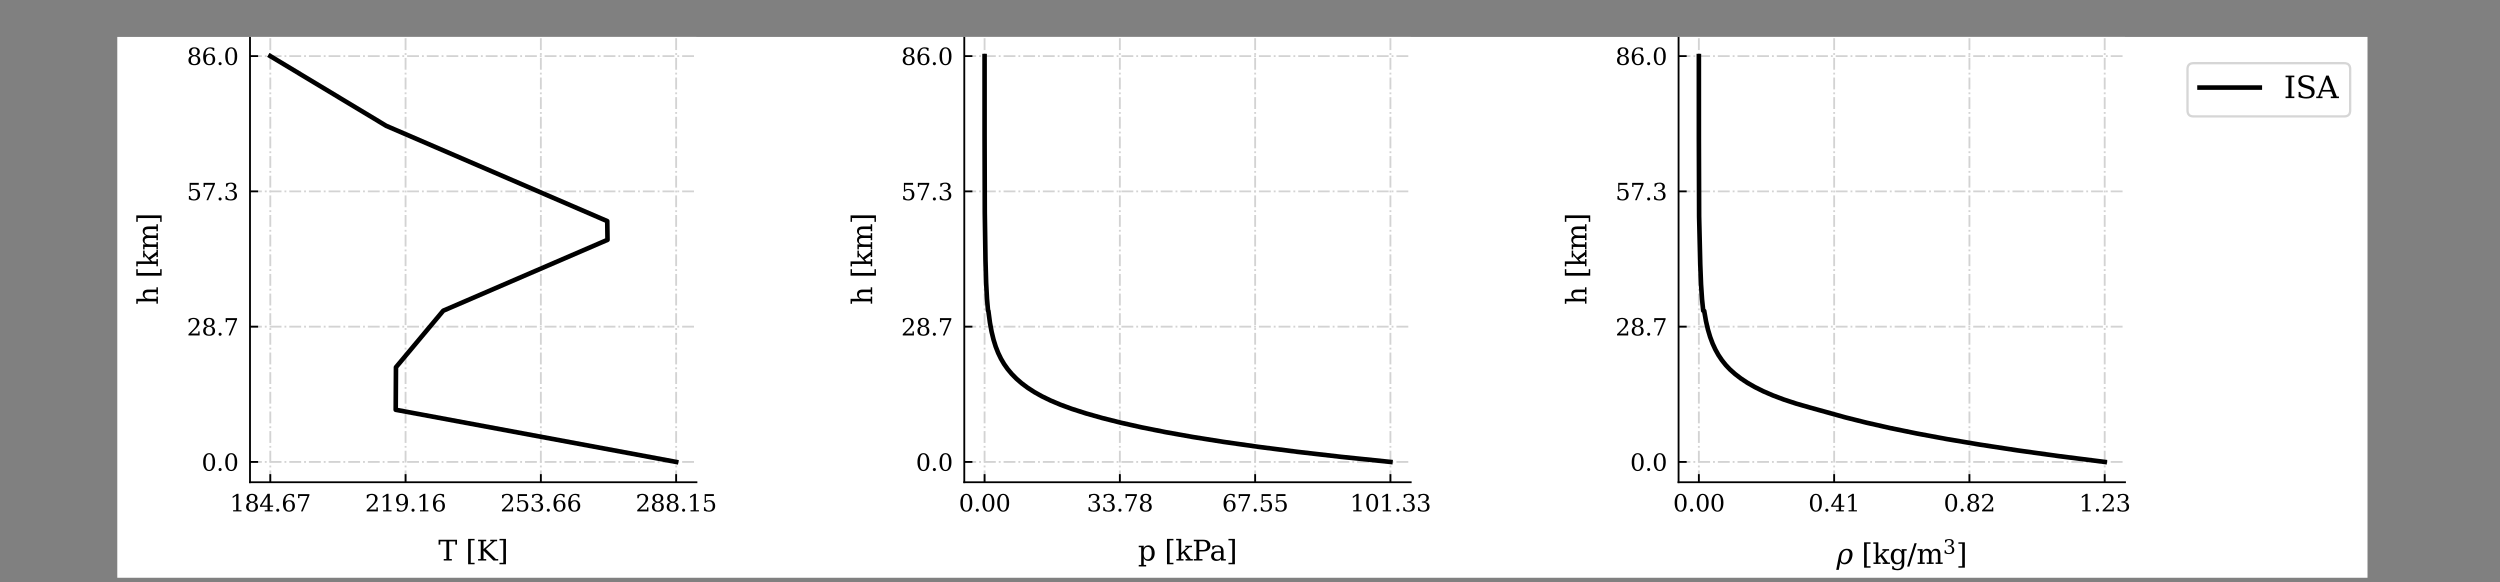 <?xml version="1.0" encoding="UTF-8" standalone="no"?>
<svg
   height="251.28pt"
   version="1.1"
   viewBox="0 0 1079.28 251.28"
   width="1079.28pt"
   id="svg733"
   sodipodi:docname="ISA.svg"
   inkscape:version="1.1 (c68e22c387, 2021-05-23)"
   xmlns:inkscape="http://www.inkscape.org/namespaces/inkscape"
   xmlns:sodipodi="http://sodipodi.sourceforge.net/DTD/sodipodi-0.dtd"
   xmlns:xlink="http://www.w3.org/1999/xlink"
   xmlns="http://www.w3.org/2000/svg"
   xmlns:svg="http://www.w3.org/2000/svg"
   xmlns:rdf="http://www.w3.org/1999/02/22-rdf-syntax-ns#"
   xmlns:cc="http://creativecommons.org/ns#"
   xmlns:dc="http://purl.org/dc/elements/1.1/">
  <rect x="0" y="0" width="1079.28" height="251.28" fill="#808080" stroke="none"/>
  <sodipodi:namedview
     id="namedview735"
     pagecolor="#505050"
     bordercolor="#eeeeee"
     borderopacity="1"
     inkscape:pageshadow="0"
     inkscape:pageopacity="0"
     inkscape:pagecheckerboard="0"
     inkscape:document-units="pt"
     showgrid="false"
     inkscape:zoom="0.79983876"
     inkscape:cx="718.89489"
     inkscape:cy="167.53377"
     inkscape:window-width="1843"
     inkscape:window-height="1055"
     inkscape:window-x="-8"
     inkscape:window-y="-8"
     inkscape:window-maximized="1"
     inkscape:current-layer="svg733" />
  <defs
     id="defs6">
    <style
       type="text/css"
       id="style4">*{stroke-linecap:butt;stroke-linejoin:round;}</style>
    <clipPath
       clipPathUnits="userSpaceOnUse"
       id="clipPath1576">
      <rect
         style="fill:none;stroke:#050101;stroke-width:1.5"
         id="rect1578"
         width="971.446"
         height="233.485"
         x="50.635"
         y="15.941" />
    </clipPath>
  </defs>
  <g
     id="figure_1"
     clip-path="url(#clipPath1576)">
    <g
       id="patch_1">
      <path
         d="M 0 251.28  L 1079.28 251.28  L 1079.28 0  L 0 0  z "
         style="fill:#ffffff;"
         id="path8" />
    </g>
    <g
       id="axes_1">
      <g
         id="patch_2">
        <path
           d="M 107.928 208.184  L 300.657 208.184  L 300.657 15.455  L 107.928 15.455  z "
           style="fill:#ffffff;"
           id="path11" />
      </g>
      <g
         id="matplotlib.axis_1">
        <g
           id="xtick_1">
          <g
             id="line2d_1">
            <path
               clip-path="url(#pb3ac1d2c5b)"
               d="M 291.896 208.184  L 291.896 15.455  "
               style="fill:none;stroke:#d3d3d3;stroke-dasharray:5.12,1.28,0.8,1.28;stroke-dashoffset:0;stroke-width:0.8;"
               id="path14" />
          </g>
          <g
             id="line2d_2">
            <defs
               id="defs18">
              <path
                 d="M 0 0  L 0 -3.5  "
                 id="m96623c0b3f"
                 style="stroke:#000000;stroke-width:0.8;" />
            </defs>
            <g
               id="g22">
              <use
                 style="stroke:#000000;stroke-width:0.8;"
                 x="291.896"
                 xlink:href="#m96623c0b3f"
                 y="208.184"
                 id="use20" />
            </g>
          </g>
          <g
             id="text_1">
            <!-- 288.15 -->
            <g
               transform="translate(274.401 220.782)scale(0.1 -0.1)"
               id="g44">
              <defs
                 id="defs30">
                <path
                   d="M 819 3553  L 469 3553  L 469 4384  Q 803 4563 1142 4656  Q 1481 4750 1806 4750  Q 2534 4750 2956 4397  Q 3378 4044 3378 3438  Q 3378 2753 2422 1800  Q 2347 1728 2309 1691  L 1131 513  L 3078 513  L 3078 1088  L 3444 1088  L 3444 0  L 434 0  L 434 341  L 1850 1753  Q 2319 2222 2519 2614  Q 2719 3006 2719 3438  Q 2719 3909 2473 4175  Q 2228 4441 1797 4441  Q 1350 4441 1106 4219  Q 863 3997 819 3553  z "
                   id="DejaVuSerif-32"
                   transform="scale(0.016)" />
                <path
                   d="M 2981 1275  Q 2981 1775 2732 2051  Q 2484 2328 2034 2328  Q 1584 2328 1336 2051  Q 1088 1775 1088 1275  Q 1088 772 1336 495  Q 1584 219 2034 219  Q 2484 219 2732 495  Q 2981 772 2981 1275  z M 2853 3541  Q 2853 3966 2637 4203  Q 2422 4441 2034 4441  Q 1650 4441 1433 4203  Q 1216 3966 1216 3541  Q 1216 3113 1433 2875  Q 1650 2638 2034 2638  Q 2422 2638 2637 2875  Q 2853 3113 2853 3541  z M 2516 2484  Q 3047 2413 3344 2092  Q 3641 1772 3641 1275  Q 3641 619 3225 264  Q 2809 -91 2034 -91  Q 1263 -91 845 264  Q 428 619 428 1275  Q 428 1772 725 2092  Q 1022 2413 1556 2484  Q 1084 2569 832 2842  Q 581 3116 581 3541  Q 581 4103 968 4426  Q 1356 4750 2034 4750  Q 2713 4750 3100 4426  Q 3488 4103 3488 3541  Q 3488 3116 3236 2842  Q 2984 2569 2516 2484  z "
                   id="DejaVuSerif-38"
                   transform="scale(0.016)" />
                <path
                   d="M 603 325  Q 603 500 722 622  Q 841 744 1019 744  Q 1191 744 1312 622  Q 1434 500 1434 325  Q 1434 153 1312 31  Q 1191 -91 1019 -91  Q 841 -91 722 29  Q 603 150 603 325  z "
                   id="DejaVuSerif-2e"
                   transform="scale(0.016)" />
                <path
                   d="M 909 0  L 909 331  L 1722 331  L 1722 4213  L 781 3603  L 781 4013  L 1919 4750  L 2350 4750  L 2350 331  L 3163 331  L 3163 0  L 909 0  z "
                   id="DejaVuSerif-31"
                   transform="scale(0.016)" />
                <path
                   d="M 3219 4666  L 3219 4153  L 1081 4153  L 1081 2816  Q 1244 2928 1461 2984  Q 1678 3041 1947 3041  Q 2703 3041 3140 2622  Q 3578 2203 3578 1478  Q 3578 738 3136 323  Q 2694 -91 1894 -91  Q 1572 -91 1234 -12  Q 897 66 544 225  L 544 1131  L 897 1131  Q 925 688 1179 453  Q 1434 219 1894 219  Q 2388 219 2653 544  Q 2919 869 2919 1478  Q 2919 2084 2655 2407  Q 2391 2731 1894 2731  Q 1613 2731 1398 2631  Q 1184 2531 1019 2322  L 750 2322  L 750 4666  L 3219 4666  z "
                   id="DejaVuSerif-35"
                   transform="scale(0.016)" />
              </defs>
              <use
                 xlink:href="#DejaVuSerif-32"
                 id="use32" />
              <use
                 x="63.623"
                 xlink:href="#DejaVuSerif-38"
                 id="use34" />
              <use
                 x="127.246"
                 xlink:href="#DejaVuSerif-38"
                 id="use36" />
              <use
                 x="190.869"
                 xlink:href="#DejaVuSerif-2e"
                 id="use38" />
              <use
                 x="222.656"
                 xlink:href="#DejaVuSerif-31"
                 id="use40" />
              <use
                 x="286.279"
                 xlink:href="#DejaVuSerif-35"
                 id="use42" />
            </g>
          </g>
        </g>
        <g
           id="xtick_2">
          <g
             id="line2d_3">
            <path
               clip-path="url(#pb3ac1d2c5b)"
               d="M 233.494 208.184  L 233.494 15.455  "
               style="fill:none;stroke:#d3d3d3;stroke-dasharray:5.12,1.28,0.8,1.28;stroke-dashoffset:0;stroke-width:0.8;"
               id="path48" />
          </g>
          <g
             id="line2d_4">
            <g
               id="g53">
              <use
                 style="stroke:#000000;stroke-width:0.8;"
                 x="233.494"
                 xlink:href="#m96623c0b3f"
                 y="208.184"
                 id="use51" />
            </g>
          </g>
          <g
             id="text_2">
            <!-- 253.66 -->
            <g
               transform="translate(215.998 220.782)scale(0.1 -0.1)"
               id="g72">
              <defs
                 id="defs58">
                <path
                   d="M 622 4469  Q 988 4606 1323 4678  Q 1659 4750 1953 4750  Q 2638 4750 3022 4454  Q 3406 4159 3406 3634  Q 3406 3213 3140 2930  Q 2875 2647 2388 2547  Q 2963 2466 3280 2130  Q 3597 1794 3597 1259  Q 3597 606 3158 257  Q 2719 -91 1894 -91  Q 1528 -91 1179 -12  Q 831 66 488 225  L 488 1131  L 838 1131  Q 869 681 1141 450  Q 1413 219 1906 219  Q 2384 219 2661 495  Q 2938 772 2938 1253  Q 2938 1803 2653 2086  Q 2369 2369 1819 2369  L 1522 2369  L 1522 2688  L 1678 2688  Q 2225 2688 2498 2914  Q 2772 3141 2772 3597  Q 2772 4006 2547 4223  Q 2322 4441 1900 4441  Q 1478 4441 1245 4241  Q 1013 4041 972 3647  L 622 3647  L 622 4469  z "
                   id="DejaVuSerif-33"
                   transform="scale(0.016)" />
                <path
                   d="M 2094 219  Q 2534 219 2771 542  Q 3009 866 3009 1472  Q 3009 2078 2771 2401  Q 2534 2725 2094 2725  Q 1647 2725 1412 2412  Q 1178 2100 1178 1509  Q 1178 888 1415 553  Q 1653 219 2094 219  z M 1075 2569  Q 1288 2803 1556 2918  Q 1825 3034 2163 3034  Q 2859 3034 3264 2615  Q 3669 2197 3669 1472  Q 3669 763 3233 336  Q 2797 -91 2069 -91  Q 1278 -91 853 498  Q 428 1088 428 2181  Q 428 3406 931 4078  Q 1434 4750 2350 4750  Q 2597 4750 2869 4703  Q 3141 4656 3425 4563  L 3425 3794  L 3072 3794  Q 3034 4109 2831 4275  Q 2628 4441 2284 4441  Q 1678 4441 1381 3981  Q 1084 3522 1075 2569  z "
                   id="DejaVuSerif-36"
                   transform="scale(0.016)" />
              </defs>
              <use
                 xlink:href="#DejaVuSerif-32"
                 id="use60" />
              <use
                 x="63.623"
                 xlink:href="#DejaVuSerif-35"
                 id="use62" />
              <use
                 x="127.246"
                 xlink:href="#DejaVuSerif-33"
                 id="use64" />
              <use
                 x="190.869"
                 xlink:href="#DejaVuSerif-2e"
                 id="use66" />
              <use
                 x="222.656"
                 xlink:href="#DejaVuSerif-36"
                 id="use68" />
              <use
                 x="286.279"
                 xlink:href="#DejaVuSerif-36"
                 id="use70" />
            </g>
          </g>
        </g>
        <g
           id="xtick_3">
          <g
             id="line2d_5">
            <path
               clip-path="url(#pb3ac1d2c5b)"
               d="M 175.091 208.184  L 175.091 15.455  "
               style="fill:none;stroke:#d3d3d3;stroke-dasharray:5.12,1.28,0.8,1.28;stroke-dashoffset:0;stroke-width:0.8;"
               id="path76" />
          </g>
          <g
             id="line2d_6">
            <g
               id="g81">
              <use
                 style="stroke:#000000;stroke-width:0.8;"
                 x="175.091"
                 xlink:href="#m96623c0b3f"
                 y="208.184"
                 id="use79" />
            </g>
          </g>
          <g
             id="text_3">
            <!-- 219.16 -->
            <g
               transform="translate(157.596 220.782)scale(0.1 -0.1)"
               id="g99">
              <defs
                 id="defs85">
                <path
                   d="M 2994 2091  Q 2784 1856 2512 1740  Q 2241 1625 1900 1625  Q 1206 1625 804 2044  Q 403 2463 403 3188  Q 403 3897 839 4323  Q 1275 4750 2003 4750  Q 2794 4750 3217 4161  Q 3641 3572 3641 2478  Q 3641 1253 3137 581  Q 2634 -91 1722 -91  Q 1475 -91 1203 -44  Q 931 3 647 97  L 647 872  L 997 872  Q 1038 556 1241 387  Q 1444 219 1784 219  Q 2391 219 2687 676  Q 2984 1134 2994 2091  z M 1978 4441  Q 1534 4441 1298 4117  Q 1063 3794 1063 3188  Q 1063 2581 1298 2256  Q 1534 1931 1978 1931  Q 2422 1931 2658 2245  Q 2894 2559 2894 3150  Q 2894 3772 2656 4106  Q 2419 4441 1978 4441  z "
                   id="DejaVuSerif-39"
                   transform="scale(0.016)" />
              </defs>
              <use
                 xlink:href="#DejaVuSerif-32"
                 id="use87" />
              <use
                 x="63.623"
                 xlink:href="#DejaVuSerif-31"
                 id="use89" />
              <use
                 x="127.246"
                 xlink:href="#DejaVuSerif-39"
                 id="use91" />
              <use
                 x="190.869"
                 xlink:href="#DejaVuSerif-2e"
                 id="use93" />
              <use
                 x="222.656"
                 xlink:href="#DejaVuSerif-31"
                 id="use95" />
              <use
                 x="286.279"
                 xlink:href="#DejaVuSerif-36"
                 id="use97" />
            </g>
          </g>
        </g>
        <g
           id="xtick_4">
          <g
             id="line2d_7">
            <path
               clip-path="url(#pb3ac1d2c5b)"
               d="M 116.688 208.184  L 116.688 15.455  "
               style="fill:none;stroke:#d3d3d3;stroke-dasharray:5.12,1.28,0.8,1.28;stroke-dashoffset:0;stroke-width:0.8;"
               id="path103" />
          </g>
          <g
             id="line2d_8">
            <g
               id="g108">
              <use
                 style="stroke:#000000;stroke-width:0.8;"
                 x="116.688"
                 xlink:href="#m96623c0b3f"
                 y="208.184"
                 id="use106" />
            </g>
          </g>
          <g
             id="text_4">
            <!-- 184.67 -->
            <g
               transform="translate(99.193 220.782)scale(0.1 -0.1)"
               id="g127">
              <defs
                 id="defs113">
                <path
                   d="M 2234 1581  L 2234 4063  L 641 1581  L 2234 1581  z M 3609 0  L 1484 0  L 1484 331  L 2234 331  L 2234 1247  L 197 1247  L 197 1588  L 2241 4750  L 2859 4750  L 2859 1581  L 3750 1581  L 3750 1247  L 2859 1247  L 2859 331  L 3609 331  L 3609 0  z "
                   id="DejaVuSerif-34"
                   transform="scale(0.016)" />
                <path
                   d="M 3609 4347  L 1784 0  L 1319 0  L 3059 4153  L 903 4153  L 903 3578  L 538 3578  L 538 4666  L 3609 4666  L 3609 4347  z "
                   id="DejaVuSerif-37"
                   transform="scale(0.016)" />
              </defs>
              <use
                 xlink:href="#DejaVuSerif-31"
                 id="use115" />
              <use
                 x="63.623"
                 xlink:href="#DejaVuSerif-38"
                 id="use117" />
              <use
                 x="127.246"
                 xlink:href="#DejaVuSerif-34"
                 id="use119" />
              <use
                 x="190.869"
                 xlink:href="#DejaVuSerif-2e"
                 id="use121" />
              <use
                 x="222.656"
                 xlink:href="#DejaVuSerif-36"
                 id="use123" />
              <use
                 x="286.279"
                 xlink:href="#DejaVuSerif-37"
                 id="use125" />
            </g>
          </g>
        </g>
        <g
           id="text_5">
          <!-- T [K] -->
          <g
             transform="translate(189.219 241.98)scale(0.12 -0.12)"
             id="g148">
            <defs
               id="defs136">
              <path
                 d="M 1222 0  L 1222 331  L 1819 331  L 1819 4294  L 447 4294  L 447 3566  L 63 3566  L 63 4666  L 4206 4666  L 4206 3566  L 3822 3566  L 3822 4294  L 2450 4294  L 2450 331  L 3047 331  L 3047 0  L 1222 0  z "
                 id="DejaVuSerif-54"
                 transform="scale(0.016)" />
              <path
                 id="DejaVuSerif-20"
                 transform="scale(0.016)" />
              <path
                 d="M 550 4863  L 2003 4863  L 2003 4531  L 1147 4531  L 1147 -513  L 2003 -513  L 2003 -844  L 550 -844  L 550 4863  z "
                 id="DejaVuSerif-5b"
                 transform="scale(0.016)" />
              <path
                 d="M 353 0  L 353 331  L 947 331  L 947 4331  L 353 4331  L 353 4666  L 2175 4666  L 2175 4331  L 1581 4331  L 1581 2566  L 3591 4331  L 3084 4331  L 3084 4666  L 4634 4666  L 4634 4331  L 4109 4331  L 2106 2572  L 4347 331  L 4878 331  L 4878 0  L 3794 0  L 1581 2216  L 1581 331  L 2175 331  L 2175 0  L 353 0  z "
                 id="DejaVuSerif-4b"
                 transform="scale(0.016)" />
              <path
                 d="M 1947 4863  L 1947 -844  L 494 -844  L 494 -513  L 1350 -513  L 1350 4531  L 494 4531  L 494 4863  L 1947 4863  z "
                 id="DejaVuSerif-5d"
                 transform="scale(0.016)" />
            </defs>
            <use
               xlink:href="#DejaVuSerif-54"
               id="use138" />
            <use
               x="66.699"
               xlink:href="#DejaVuSerif-20"
               id="use140" />
            <use
               x="98.486"
               xlink:href="#DejaVuSerif-5b"
               id="use142" />
            <use
               x="137.5"
               xlink:href="#DejaVuSerif-4b"
               id="use144" />
            <use
               x="212.207"
               xlink:href="#DejaVuSerif-5d"
               id="use146" />
          </g>
        </g>
      </g>
      <g
         id="matplotlib.axis_2">
        <g
           id="ytick_1">
          <g
             id="line2d_9">
            <path
               clip-path="url(#pb3ac1d2c5b)"
               d="M 107.928 24.216  L 300.657 24.216  "
               style="fill:none;stroke:#d3d3d3;stroke-dasharray:5.12,1.28,0.8,1.28;stroke-dashoffset:0;stroke-width:0.8;"
               id="path152" />
          </g>
          <g
             id="line2d_10">
            <defs
               id="defs156">
              <path
                 d="M 0 0  L 3.5 0  "
                 id="mef807cf9c8"
                 style="stroke:#000000;stroke-width:0.8;" />
            </defs>
            <g
               id="g160">
              <use
                 style="stroke:#000000;stroke-width:0.8;"
                 x="107.928"
                 xlink:href="#mef807cf9c8"
                 y="24.216"
                 id="use158" />
            </g>
          </g>
          <g
             id="text_6">
            <!-- 86.0 -->
            <g
               transform="translate(80.662 28.015)scale(0.1 -0.1)"
               id="g174">
              <defs
                 id="defs164">
                <path
                   d="M 2034 219  Q 2513 219 2750 744  Q 2988 1269 2988 2328  Q 2988 3391 2750 3916  Q 2513 4441 2034 4441  Q 1556 4441 1318 3916  Q 1081 3391 1081 2328  Q 1081 1269 1318 744  Q 1556 219 2034 219  z M 2034 -91  Q 1275 -91 848 546  Q 422 1184 422 2328  Q 422 3475 848 4112  Q 1275 4750 2034 4750  Q 2797 4750 3222 4112  Q 3647 3475 3647 2328  Q 3647 1184 3222 546  Q 2797 -91 2034 -91  z "
                   id="DejaVuSerif-30"
                   transform="scale(0.016)" />
              </defs>
              <use
                 xlink:href="#DejaVuSerif-38"
                 id="use166" />
              <use
                 x="63.623"
                 xlink:href="#DejaVuSerif-36"
                 id="use168" />
              <use
                 x="127.246"
                 xlink:href="#DejaVuSerif-2e"
                 id="use170" />
              <use
                 x="159.033"
                 xlink:href="#DejaVuSerif-30"
                 id="use172" />
            </g>
          </g>
        </g>
        <g
           id="ytick_2">
          <g
             id="line2d_11">
            <path
               clip-path="url(#pb3ac1d2c5b)"
               d="M 107.928 82.618  L 300.657 82.618  "
               style="fill:none;stroke:#d3d3d3;stroke-dasharray:5.12,1.28,0.8,1.28;stroke-dashoffset:0;stroke-width:0.8;"
               id="path178" />
          </g>
          <g
             id="line2d_12">
            <g
               id="g183">
              <use
                 style="stroke:#000000;stroke-width:0.8;"
                 x="107.928"
                 xlink:href="#mef807cf9c8"
                 y="82.618"
                 id="use181" />
            </g>
          </g>
          <g
             id="text_7">
            <!-- 57.3 -->
            <g
               transform="translate(80.662 86.418)scale(0.1 -0.1)"
               id="g194">
              <use
                 xlink:href="#DejaVuSerif-35"
                 id="use186" />
              <use
                 x="63.623"
                 xlink:href="#DejaVuSerif-37"
                 id="use188" />
              <use
                 x="127.246"
                 xlink:href="#DejaVuSerif-2e"
                 id="use190" />
              <use
                 x="159.033"
                 xlink:href="#DejaVuSerif-33"
                 id="use192" />
            </g>
          </g>
        </g>
        <g
           id="ytick_3">
          <g
             id="line2d_13">
            <path
               clip-path="url(#pb3ac1d2c5b)"
               d="M 107.928 141.021  L 300.657 141.021  "
               style="fill:none;stroke:#d3d3d3;stroke-dasharray:5.12,1.28,0.8,1.28;stroke-dashoffset:0;stroke-width:0.8;"
               id="path198" />
          </g>
          <g
             id="line2d_14">
            <g
               id="g203">
              <use
                 style="stroke:#000000;stroke-width:0.8;"
                 x="107.928"
                 xlink:href="#mef807cf9c8"
                 y="141.021"
                 id="use201" />
            </g>
          </g>
          <g
             id="text_8">
            <!-- 28.7 -->
            <g
               transform="translate(80.662 144.82)scale(0.1 -0.1)"
               id="g214">
              <use
                 xlink:href="#DejaVuSerif-32"
                 id="use206" />
              <use
                 x="63.623"
                 xlink:href="#DejaVuSerif-38"
                 id="use208" />
              <use
                 x="127.246"
                 xlink:href="#DejaVuSerif-2e"
                 id="use210" />
              <use
                 x="159.033"
                 xlink:href="#DejaVuSerif-37"
                 id="use212" />
            </g>
          </g>
        </g>
        <g
           id="ytick_4">
          <g
             id="line2d_15">
            <path
               clip-path="url(#pb3ac1d2c5b)"
               d="M 107.928 199.423  L 300.657 199.423  "
               style="fill:none;stroke:#d3d3d3;stroke-dasharray:5.12,1.28,0.8,1.28;stroke-dashoffset:0;stroke-width:0.8;"
               id="path218" />
          </g>
          <g
             id="line2d_16">
            <g
               id="g223">
              <use
                 style="stroke:#000000;stroke-width:0.8;"
                 x="107.928"
                 xlink:href="#mef807cf9c8"
                 y="199.423"
                 id="use221" />
            </g>
          </g>
          <g
             id="text_9">
            <!-- 0.0 -->
            <g
               transform="translate(87.025 203.223)scale(0.1 -0.1)"
               id="g232">
              <use
                 xlink:href="#DejaVuSerif-30"
                 id="use226" />
              <use
                 x="63.623"
                 xlink:href="#DejaVuSerif-2e"
                 id="use228" />
              <use
                 x="95.41"
                 xlink:href="#DejaVuSerif-30"
                 id="use230" />
            </g>
          </g>
        </g>
        <g
           id="text_10">
          <!-- h [km] -->
          <g
             transform="translate(68.167 131.598)rotate(-90)scale(0.12 -0.12)"
             id="g253">
            <defs
               id="defs239">
              <path
                 d="M 263 0  L 263 331  L 781 331  L 781 4531  L 231 4531  L 231 4863  L 1356 4863  L 1356 2731  Q 1516 3069 1770 3241  Q 2025 3413 2363 3413  Q 2913 3413 3172 3097  Q 3431 2781 3431 2113  L 3431 331  L 3944 331  L 3944 0  L 2356 0  L 2356 331  L 2853 331  L 2853 1931  Q 2853 2541 2704 2764  Q 2556 2988 2175 2988  Q 1775 2988 1565 2697  Q 1356 2406 1356 1850  L 1356 331  L 1856 331  L 1856 0  L 263 0  z "
                 id="DejaVuSerif-68"
                 transform="scale(0.016)" />
              <path
                 d="M 1831 0  L 219 0  L 219 331  L 738 331  L 738 4531  L 184 4531  L 184 4863  L 1313 4863  L 1313 1697  L 2713 2988  L 2234 2988  L 2234 3322  L 3738 3322  L 3738 2988  L 3169 2988  L 2181 2075  L 3444 331  L 3922 331  L 3922 0  L 2284 0  L 2284 331  L 2759 331  L 1766 1697  L 1313 1275  L 1313 331  L 1831 331  L 1831 0  z "
                 id="DejaVuSerif-6b"
                 transform="scale(0.016)" />
              <path
                 d="M 3316 2675  Q 3481 3041 3739 3227  Q 3997 3413 4341 3413  Q 4863 3413 5119 3089  Q 5375 2766 5375 2113  L 5375 331  L 5894 331  L 5894 0  L 4300 0  L 4300 331  L 4800 331  L 4800 2047  Q 4800 2556 4650 2772  Q 4500 2988 4153 2988  Q 3769 2988 3567 2697  Q 3366 2406 3366 1850  L 3366 331  L 3866 331  L 3866 0  L 2291 0  L 2291 331  L 2791 331  L 2791 2069  Q 2791 2566 2641 2777  Q 2491 2988 2144 2988  Q 1759 2988 1557 2697  Q 1356 2406 1356 1850  L 1356 331  L 1856 331  L 1856 0  L 263 0  L 263 331  L 781 331  L 781 2994  L 231 2994  L 231 3322  L 1356 3322  L 1356 2731  Q 1516 3063 1762 3238  Q 2009 3413 2322 3413  Q 2709 3413 2968 3220  Q 3228 3028 3316 2675  z "
                 id="DejaVuSerif-6d"
                 transform="scale(0.016)" />
            </defs>
            <use
               xlink:href="#DejaVuSerif-68"
               id="use241" />
            <use
               x="64.404"
               xlink:href="#DejaVuSerif-20"
               id="use243" />
            <use
               x="96.191"
               xlink:href="#DejaVuSerif-5b"
               id="use245" />
            <use
               x="135.205"
               xlink:href="#DejaVuSerif-6b"
               id="use247" />
            <use
               x="195.801"
               xlink:href="#DejaVuSerif-6d"
               id="use249" />
            <use
               x="290.625"
               xlink:href="#DejaVuSerif-5d"
               id="use251" />
          </g>
        </g>
      </g>
      <g
         id="line2d_17">
        <path
           clip-path="url(#pb3ac1d2c5b)"
           d="M 291.896 199.423  L 170.836 176.907  L 170.943 158.543  L 191.358 134.135  L 262.266 103.54  L 262.157 95.462  L 166.749 54.337  L 116.688 24.216  L 116.688 24.216  "
           style="fill:none;stroke:#000000;stroke-linecap:square;stroke-width:2;"
           id="path257" />
      </g>
      <g
         id="patch_3">
        <path
           d="M 107.928 208.184  L 107.928 15.455  "
           style="fill:none;stroke:#000000;stroke-linecap:square;stroke-linejoin:miter;stroke-width:0.8;"
           id="path260" />
      </g>
      <g
         id="patch_4">
        <path
           d="M 107.928 208.184  L 300.657 208.184  "
           style="fill:none;stroke:#000000;stroke-linecap:square;stroke-linejoin:miter;stroke-width:0.8;"
           id="path263" />
      </g>
    </g>
    <g
       id="axes_2">
      <g
         id="patch_5">
        <path
           d="M 416.294 208.184  L 609.022 208.184  L 609.022 15.455  L 416.294 15.455  z "
           style="fill:#ffffff;"
           id="path267" />
      </g>
      <g
         id="matplotlib.axis_3">
        <g
           id="xtick_5">
          <g
             id="line2d_18">
            <path
               clip-path="url(#p961b50aa73)"
               d="M 600.262 208.184  L 600.262 15.455  "
               style="fill:none;stroke:#d3d3d3;stroke-dasharray:5.12,1.28,0.8,1.28;stroke-dashoffset:0;stroke-width:0.8;"
               id="path270" />
          </g>
          <g
             id="line2d_19">
            <g
               id="g275">
              <use
                 style="stroke:#000000;stroke-width:0.8;"
                 x="600.262"
                 xlink:href="#m96623c0b3f"
                 y="208.184"
                 id="use273" />
            </g>
          </g>
          <g
             id="text_11">
            <!-- 101.33 -->
            <g
               transform="translate(582.767 220.782)scale(0.1 -0.1)"
               id="g290">
              <use
                 xlink:href="#DejaVuSerif-31"
                 id="use278" />
              <use
                 x="63.623"
                 xlink:href="#DejaVuSerif-30"
                 id="use280" />
              <use
                 x="127.246"
                 xlink:href="#DejaVuSerif-31"
                 id="use282" />
              <use
                 x="190.869"
                 xlink:href="#DejaVuSerif-2e"
                 id="use284" />
              <use
                 x="222.656"
                 xlink:href="#DejaVuSerif-33"
                 id="use286" />
              <use
                 x="286.279"
                 xlink:href="#DejaVuSerif-33"
                 id="use288" />
            </g>
          </g>
        </g>
        <g
           id="xtick_6">
          <g
             id="line2d_20">
            <path
               clip-path="url(#p961b50aa73)"
               d="M 541.859 208.184  L 541.859 15.455  "
               style="fill:none;stroke:#d3d3d3;stroke-dasharray:5.12,1.28,0.8,1.28;stroke-dashoffset:0;stroke-width:0.8;"
               id="path294" />
          </g>
          <g
             id="line2d_21">
            <g
               id="g299">
              <use
                 style="stroke:#000000;stroke-width:0.8;"
                 x="541.859"
                 xlink:href="#m96623c0b3f"
                 y="208.184"
                 id="use297" />
            </g>
          </g>
          <g
             id="text_12">
            <!-- 67.55 -->
            <g
               transform="translate(527.545 220.782)scale(0.1 -0.1)"
               id="g312">
              <use
                 xlink:href="#DejaVuSerif-36"
                 id="use302" />
              <use
                 x="63.623"
                 xlink:href="#DejaVuSerif-37"
                 id="use304" />
              <use
                 x="127.246"
                 xlink:href="#DejaVuSerif-2e"
                 id="use306" />
              <use
                 x="159.033"
                 xlink:href="#DejaVuSerif-35"
                 id="use308" />
              <use
                 x="222.656"
                 xlink:href="#DejaVuSerif-35"
                 id="use310" />
            </g>
          </g>
        </g>
        <g
           id="xtick_7">
          <g
             id="line2d_22">
            <path
               clip-path="url(#p961b50aa73)"
               d="M 483.457 208.184  L 483.457 15.455  "
               style="fill:none;stroke:#d3d3d3;stroke-dasharray:5.12,1.28,0.8,1.28;stroke-dashoffset:0;stroke-width:0.8;"
               id="path316" />
          </g>
          <g
             id="line2d_23">
            <g
               id="g321">
              <use
                 style="stroke:#000000;stroke-width:0.8;"
                 x="483.457"
                 xlink:href="#m96623c0b3f"
                 y="208.184"
                 id="use319" />
            </g>
          </g>
          <g
             id="text_13">
            <!-- 33.78 -->
            <g
               transform="translate(469.143 220.782)scale(0.1 -0.1)"
               id="g334">
              <use
                 xlink:href="#DejaVuSerif-33"
                 id="use324" />
              <use
                 x="63.623"
                 xlink:href="#DejaVuSerif-33"
                 id="use326" />
              <use
                 x="127.246"
                 xlink:href="#DejaVuSerif-2e"
                 id="use328" />
              <use
                 x="159.033"
                 xlink:href="#DejaVuSerif-37"
                 id="use330" />
              <use
                 x="222.656"
                 xlink:href="#DejaVuSerif-38"
                 id="use332" />
            </g>
          </g>
        </g>
        <g
           id="xtick_8">
          <g
             id="line2d_24">
            <path
               clip-path="url(#p961b50aa73)"
               d="M 425.054 208.184  L 425.054 15.455  "
               style="fill:none;stroke:#d3d3d3;stroke-dasharray:5.12,1.28,0.8,1.28;stroke-dashoffset:0;stroke-width:0.8;"
               id="path338" />
          </g>
          <g
             id="line2d_25">
            <g
               id="g343">
              <use
                 style="stroke:#000000;stroke-width:0.8;"
                 x="425.054"
                 xlink:href="#m96623c0b3f"
                 y="208.184"
                 id="use341" />
            </g>
          </g>
          <g
             id="text_14">
            <!-- 0.00 -->
            <g
               transform="translate(413.921 220.782)scale(0.1 -0.1)"
               id="g354">
              <use
                 xlink:href="#DejaVuSerif-30"
                 id="use346" />
              <use
                 x="63.623"
                 xlink:href="#DejaVuSerif-2e"
                 id="use348" />
              <use
                 x="95.41"
                 xlink:href="#DejaVuSerif-30"
                 id="use350" />
              <use
                 x="159.033"
                 xlink:href="#DejaVuSerif-30"
                 id="use352" />
            </g>
          </g>
        </g>
        <g
           id="text_15">
          <!-- p [kPa] -->
          <g
             transform="translate(491.248 241.98)scale(0.12 -0.12)"
             id="g377">
            <defs
               id="defs361">
              <path
                 d="M 1313 1825  L 1313 1497  Q 1313 897 1542 583  Q 1772 269 2209 269  Q 2650 269 2876 622  Q 3103 975 3103 1663  Q 3103 2353 2876 2703  Q 2650 3053 2209 3053  Q 1772 3053 1542 2737  Q 1313 2422 1313 1825  z M 738 2988  L 184 2988  L 184 3322  L 1313 3322  L 1313 2803  Q 1481 3116 1742 3264  Q 2003 3413 2388 3413  Q 3000 3413 3387 2928  Q 3775 2444 3775 1663  Q 3775 881 3387 395  Q 3000 -91 2388 -91  Q 2003 -91 1742 57  Q 1481 206 1313 519  L 1313 -997  L 1856 -997  L 1856 -1331  L 184 -1331  L 184 -997  L 738 -997  L 738 2988  z "
                 id="DejaVuSerif-70"
                 transform="scale(0.016)" />
              <path
                 d="M 1581 2375  L 2406 2375  Q 2872 2375 3115 2626  Q 3359 2878 3359 3353  Q 3359 3831 3115 4081  Q 2872 4331 2406 4331  L 1581 4331  L 1581 2375  z M 353 0  L 353 331  L 947 331  L 947 4331  L 353 4331  L 353 4666  L 2559 4666  Q 3259 4666 3668 4311  Q 4078 3956 4078 3353  Q 4078 2753 3668 2397  Q 3259 2041 2559 2041  L 1581 2041  L 1581 331  L 2303 331  L 2303 0  L 353 0  z "
                 id="DejaVuSerif-50"
                 transform="scale(0.016)" />
              <path
                 d="M 2547 1044  L 2547 1747  L 1806 1747  Q 1378 1747 1168 1562  Q 959 1378 959 997  Q 959 650 1171 447  Q 1384 244 1747 244  Q 2106 244 2326 466  Q 2547 688 2547 1044  z M 3122 2075  L 3122 331  L 3634 331  L 3634 0  L 2547 0  L 2547 359  Q 2356 128 2106 18  Q 1856 -91 1522 -91  Q 969 -91 644 203  Q 319 497 319 997  Q 319 1513 691 1797  Q 1063 2081 1741 2081  L 2547 2081  L 2547 2309  Q 2547 2688 2317 2895  Q 2088 3103 1672 3103  Q 1328 3103 1125 2947  Q 922 2791 872 2484  L 575 2484  L 575 3156  Q 875 3284 1158 3348  Q 1441 3413 1709 3413  Q 2400 3413 2761 3070  Q 3122 2728 3122 2075  z "
                 id="DejaVuSerif-61"
                 transform="scale(0.016)" />
            </defs>
            <use
               xlink:href="#DejaVuSerif-70"
               id="use363" />
            <use
               x="64.014"
               xlink:href="#DejaVuSerif-20"
               id="use365" />
            <use
               x="95.801"
               xlink:href="#DejaVuSerif-5b"
               id="use367" />
            <use
               x="134.814"
               xlink:href="#DejaVuSerif-6b"
               id="use369" />
            <use
               x="195.41"
               xlink:href="#DejaVuSerif-50"
               id="use371" />
            <use
               x="258.195"
               xlink:href="#DejaVuSerif-61"
               id="use373" />
            <use
               x="317.814"
               xlink:href="#DejaVuSerif-5d"
               id="use375" />
          </g>
        </g>
      </g>
      <g
         id="matplotlib.axis_4">
        <g
           id="ytick_5">
          <g
             id="line2d_26">
            <path
               clip-path="url(#p961b50aa73)"
               d="M 416.294 24.216  L 609.022 24.216  "
               style="fill:none;stroke:#d3d3d3;stroke-dasharray:5.12,1.28,0.8,1.28;stroke-dashoffset:0;stroke-width:0.8;"
               id="path381" />
          </g>
          <g
             id="line2d_27">
            <g
               id="g386">
              <use
                 style="stroke:#000000;stroke-width:0.8;"
                 x="416.294"
                 xlink:href="#mef807cf9c8"
                 y="24.216"
                 id="use384" />
            </g>
          </g>
          <g
             id="text_16">
            <!-- 86.0 -->
            <g
               transform="translate(389.028 28.015)scale(0.1 -0.1)"
               id="g397">
              <use
                 xlink:href="#DejaVuSerif-38"
                 id="use389" />
              <use
                 x="63.623"
                 xlink:href="#DejaVuSerif-36"
                 id="use391" />
              <use
                 x="127.246"
                 xlink:href="#DejaVuSerif-2e"
                 id="use393" />
              <use
                 x="159.033"
                 xlink:href="#DejaVuSerif-30"
                 id="use395" />
            </g>
          </g>
        </g>
        <g
           id="ytick_6">
          <g
             id="line2d_28">
            <path
               clip-path="url(#p961b50aa73)"
               d="M 416.294 82.618  L 609.022 82.618  "
               style="fill:none;stroke:#d3d3d3;stroke-dasharray:5.12,1.28,0.8,1.28;stroke-dashoffset:0;stroke-width:0.8;"
               id="path401" />
          </g>
          <g
             id="line2d_29">
            <g
               id="g406">
              <use
                 style="stroke:#000000;stroke-width:0.8;"
                 x="416.294"
                 xlink:href="#mef807cf9c8"
                 y="82.618"
                 id="use404" />
            </g>
          </g>
          <g
             id="text_17">
            <!-- 57.3 -->
            <g
               transform="translate(389.028 86.418)scale(0.1 -0.1)"
               id="g417">
              <use
                 xlink:href="#DejaVuSerif-35"
                 id="use409" />
              <use
                 x="63.623"
                 xlink:href="#DejaVuSerif-37"
                 id="use411" />
              <use
                 x="127.246"
                 xlink:href="#DejaVuSerif-2e"
                 id="use413" />
              <use
                 x="159.033"
                 xlink:href="#DejaVuSerif-33"
                 id="use415" />
            </g>
          </g>
        </g>
        <g
           id="ytick_7">
          <g
             id="line2d_30">
            <path
               clip-path="url(#p961b50aa73)"
               d="M 416.294 141.021  L 609.022 141.021  "
               style="fill:none;stroke:#d3d3d3;stroke-dasharray:5.12,1.28,0.8,1.28;stroke-dashoffset:0;stroke-width:0.8;"
               id="path421" />
          </g>
          <g
             id="line2d_31">
            <g
               id="g426">
              <use
                 style="stroke:#000000;stroke-width:0.8;"
                 x="416.294"
                 xlink:href="#mef807cf9c8"
                 y="141.021"
                 id="use424" />
            </g>
          </g>
          <g
             id="text_18">
            <!-- 28.7 -->
            <g
               transform="translate(389.028 144.82)scale(0.1 -0.1)"
               id="g437">
              <use
                 xlink:href="#DejaVuSerif-32"
                 id="use429" />
              <use
                 x="63.623"
                 xlink:href="#DejaVuSerif-38"
                 id="use431" />
              <use
                 x="127.246"
                 xlink:href="#DejaVuSerif-2e"
                 id="use433" />
              <use
                 x="159.033"
                 xlink:href="#DejaVuSerif-37"
                 id="use435" />
            </g>
          </g>
        </g>
        <g
           id="ytick_8">
          <g
             id="line2d_32">
            <path
               clip-path="url(#p961b50aa73)"
               d="M 416.294 199.423  L 609.022 199.423  "
               style="fill:none;stroke:#d3d3d3;stroke-dasharray:5.12,1.28,0.8,1.28;stroke-dashoffset:0;stroke-width:0.8;"
               id="path441" />
          </g>
          <g
             id="line2d_33">
            <g
               id="g446">
              <use
                 style="stroke:#000000;stroke-width:0.8;"
                 x="416.294"
                 xlink:href="#mef807cf9c8"
                 y="199.423"
                 id="use444" />
            </g>
          </g>
          <g
             id="text_19">
            <!-- 0.0 -->
            <g
               transform="translate(395.391 203.223)scale(0.1 -0.1)"
               id="g455">
              <use
                 xlink:href="#DejaVuSerif-30"
                 id="use449" />
              <use
                 x="63.623"
                 xlink:href="#DejaVuSerif-2e"
                 id="use451" />
              <use
                 x="95.41"
                 xlink:href="#DejaVuSerif-30"
                 id="use453" />
            </g>
          </g>
        </g>
        <g
           id="text_20">
          <!-- h [km] -->
          <g
             transform="translate(376.532 131.598)rotate(-90)scale(0.12 -0.12)"
             id="g471">
            <use
               xlink:href="#DejaVuSerif-68"
               id="use459" />
            <use
               x="64.404"
               xlink:href="#DejaVuSerif-20"
               id="use461" />
            <use
               x="96.191"
               xlink:href="#DejaVuSerif-5b"
               id="use463" />
            <use
               x="135.205"
               xlink:href="#DejaVuSerif-6b"
               id="use465" />
            <use
               x="195.801"
               xlink:href="#DejaVuSerif-6d"
               id="use467" />
            <use
               x="290.625"
               xlink:href="#DejaVuSerif-5d"
               id="use469" />
          </g>
        </g>
      </g>
      <g
         id="line2d_34">
        <path
           clip-path="url(#p961b50aa73)"
           d="M 600.262 199.423  L 578.892 197.216  L 559.973 195.043  L 543.113 192.888  L 528.117 190.75  L 514.91 188.647  L 503.202 186.562  L 492.926 184.512  L 483.846 182.479  L 475.842 180.464  L 468.801 178.467  L 462.684 176.504  L 457.822 174.717  L 453.549 172.912  L 449.8 171.09  L 446.515 169.25  L 443.616 167.375  L 441.065 165.465  L 438.809 163.502  L 436.806 161.47  L 435.027 159.349  L 433.49 157.177  L 432.139 154.881  L 430.935 152.393  L 429.863 149.66  L 428.918 146.628  L 428.085 143.194  L 427.363 139.251  L 426.742 134.59  L 426.703 134.24  L 426.543 134.117  L 426.091 128.948  L 425.726 122.079  L 425.445 112.301  L 425.145 91.835  L 425.059 58.91  L 425.054 24.216  L 425.054 24.216  "
           style="fill:none;stroke:#000000;stroke-linecap:square;stroke-width:2;"
           id="path475" />
      </g>
      <g
         id="patch_6">
        <path
           d="M 416.294 208.184  L 416.294 15.455  "
           style="fill:none;stroke:#000000;stroke-linecap:square;stroke-linejoin:miter;stroke-width:0.8;"
           id="path478" />
      </g>
      <g
         id="patch_7">
        <path
           d="M 416.294 208.184  L 609.022 208.184  "
           style="fill:none;stroke:#000000;stroke-linecap:square;stroke-linejoin:miter;stroke-width:0.8;"
           id="path481" />
      </g>
    </g>
    <g
       id="axes_3">
      <g
         id="patch_8">
        <path
           d="M 724.659 208.184  L 917.388 208.184  L 917.388 15.455  L 724.659 15.455  z "
           style="fill:#ffffff;"
           id="path485" />
      </g>
      <g
         id="matplotlib.axis_5">
        <g
           id="xtick_9">
          <g
             id="line2d_35">
            <path
               clip-path="url(#p543a7493cd)"
               d="M 908.628 208.184  L 908.628 15.455  "
               style="fill:none;stroke:#d3d3d3;stroke-dasharray:5.12,1.28,0.8,1.28;stroke-dashoffset:0;stroke-width:0.8;"
               id="path488" />
          </g>
          <g
             id="line2d_36">
            <g
               id="g493">
              <use
                 style="stroke:#000000;stroke-width:0.8;"
                 x="908.628"
                 xlink:href="#m96623c0b3f"
                 y="208.184"
                 id="use491" />
            </g>
          </g>
          <g
             id="text_21">
            <!-- 1.23 -->
            <g
               transform="translate(897.495 220.782)scale(0.1 -0.1)"
               id="g504">
              <use
                 xlink:href="#DejaVuSerif-31"
                 id="use496" />
              <use
                 x="63.623"
                 xlink:href="#DejaVuSerif-2e"
                 id="use498" />
              <use
                 x="95.41"
                 xlink:href="#DejaVuSerif-32"
                 id="use500" />
              <use
                 x="159.033"
                 xlink:href="#DejaVuSerif-33"
                 id="use502" />
            </g>
          </g>
        </g>
        <g
           id="xtick_10">
          <g
             id="line2d_37">
            <path
               clip-path="url(#p543a7493cd)"
               d="M 850.225 208.184  L 850.225 15.455  "
               style="fill:none;stroke:#d3d3d3;stroke-dasharray:5.12,1.28,0.8,1.28;stroke-dashoffset:0;stroke-width:0.8;"
               id="path508" />
          </g>
          <g
             id="line2d_38">
            <g
               id="g513">
              <use
                 style="stroke:#000000;stroke-width:0.8;"
                 x="850.225"
                 xlink:href="#m96623c0b3f"
                 y="208.184"
                 id="use511" />
            </g>
          </g>
          <g
             id="text_22">
            <!-- 0.82 -->
            <g
               transform="translate(839.092 220.782)scale(0.1 -0.1)"
               id="g524">
              <use
                 xlink:href="#DejaVuSerif-30"
                 id="use516" />
              <use
                 x="63.623"
                 xlink:href="#DejaVuSerif-2e"
                 id="use518" />
              <use
                 x="95.41"
                 xlink:href="#DejaVuSerif-38"
                 id="use520" />
              <use
                 x="159.033"
                 xlink:href="#DejaVuSerif-32"
                 id="use522" />
            </g>
          </g>
        </g>
        <g
           id="xtick_11">
          <g
             id="line2d_39">
            <path
               clip-path="url(#p543a7493cd)"
               d="M 791.822 208.184  L 791.822 15.455  "
               style="fill:none;stroke:#d3d3d3;stroke-dasharray:5.12,1.28,0.8,1.28;stroke-dashoffset:0;stroke-width:0.8;"
               id="path528" />
          </g>
          <g
             id="line2d_40">
            <g
               id="g533">
              <use
                 style="stroke:#000000;stroke-width:0.8;"
                 x="791.822"
                 xlink:href="#m96623c0b3f"
                 y="208.184"
                 id="use531" />
            </g>
          </g>
          <g
             id="text_23">
            <!-- 0.41 -->
            <g
               transform="translate(780.69 220.782)scale(0.1 -0.1)"
               id="g544">
              <use
                 xlink:href="#DejaVuSerif-30"
                 id="use536" />
              <use
                 x="63.623"
                 xlink:href="#DejaVuSerif-2e"
                 id="use538" />
              <use
                 x="95.41"
                 xlink:href="#DejaVuSerif-34"
                 id="use540" />
              <use
                 x="159.033"
                 xlink:href="#DejaVuSerif-31"
                 id="use542" />
            </g>
          </g>
        </g>
        <g
           id="xtick_12">
          <g
             id="line2d_41">
            <path
               clip-path="url(#p543a7493cd)"
               d="M 733.42 208.184  L 733.42 15.455  "
               style="fill:none;stroke:#d3d3d3;stroke-dasharray:5.12,1.28,0.8,1.28;stroke-dashoffset:0;stroke-width:0.8;"
               id="path548" />
          </g>
          <g
             id="line2d_42">
            <g
               id="g553">
              <use
                 style="stroke:#000000;stroke-width:0.8;"
                 x="733.42"
                 xlink:href="#m96623c0b3f"
                 y="208.184"
                 id="use551" />
            </g>
          </g>
          <g
             id="text_24">
            <!-- 0.00 -->
            <g
               transform="translate(722.287 220.782)scale(0.1 -0.1)"
               id="g564">
              <use
                 xlink:href="#DejaVuSerif-30"
                 id="use556" />
              <use
                 x="63.623"
                 xlink:href="#DejaVuSerif-2e"
                 id="use558" />
              <use
                 x="95.41"
                 xlink:href="#DejaVuSerif-30"
                 id="use560" />
              <use
                 x="159.033"
                 xlink:href="#DejaVuSerif-30"
                 id="use562" />
            </g>
          </g>
        </g>
        <g
           id="text_25">
          <!-- $\rho$ [kg/m$^3$] -->
          <g
             transform="translate(792.824 243.542)scale(0.12 -0.12)"
             id="g591">
            <defs
               id="defs571">
              <path
                 d="M 1134 1825  L 1069 1497  Q 953 897 1122 583  Q 1291 269 1728 269  Q 2169 269 2464 622  Q 2759 975 2894 1663  Q 3031 2378 2869 2703  Q 2675 3084 2275 3084  Q 1859 3084 1541 2738  Q 1250 2422 1134 1825  z M 519 -1331  L -56 -1331  L 522 1638  Q 675 2422 1022 2803  Q 1394 3159 1622 3269  Q 1928 3413 2331 3413  Q 3131 3413 3423 2928  Q 3716 2444 3564 1662  Q 3413 881 2931 395  Q 2450 -91 1838 -91  Q 1453 -91 1220 57  Q 988 206 881 519  L 519 -1331  z "
                 id="DejaVuSerif-Italic-3c1"
                 transform="scale(0.016)" />
              <path
                 d="M 3359 2988  L 3359 72  Q 3359 -644 2965 -1033  Q 2572 -1422 1844 -1422  Q 1516 -1422 1216 -1362  Q 916 -1303 641 -1184  L 641 -488  L 941 -488  Q 997 -813 1206 -963  Q 1416 -1113 1806 -1113  Q 2313 -1113 2548 -827  Q 2784 -541 2784 72  L 2784 519  Q 2616 206 2355 57  Q 2094 -91 1709 -91  Q 1097 -91 708 395  Q 319 881 319 1663  Q 319 2444 706 2928  Q 1094 3413 1709 3413  Q 2094 3413 2355 3264  Q 2616 3116 2784 2803  L 2784 3322  L 3909 3322  L 3909 2988  L 3359 2988  z M 2784 1825  Q 2784 2422 2554 2737  Q 2325 3053 1888 3053  Q 1444 3053 1217 2703  Q 991 2353 991 1663  Q 991 975 1217 622  Q 1444 269 1888 269  Q 2325 269 2554 583  Q 2784 897 2784 1497  L 2784 1825  z "
                 id="DejaVuSerif-67"
                 transform="scale(0.016)" />
              <path
                 d="M 1656 4666  L 2156 4666  L 500 -594  L 0 -594  L 1656 4666  z "
                 id="DejaVuSerif-2f"
                 transform="scale(0.016)" />
            </defs>
            <use
               transform="translate(0 0.713)"
               xlink:href="#DejaVuSerif-Italic-3c1"
               id="use573" />
            <use
               transform="translate(58.789 0.713)"
               xlink:href="#DejaVuSerif-20"
               id="use575" />
            <use
               transform="translate(90.576 0.713)"
               xlink:href="#DejaVuSerif-5b"
               id="use577" />
            <use
               transform="translate(129.59 0.713)"
               xlink:href="#DejaVuSerif-6b"
               id="use579" />
            <use
               transform="translate(190.186 0.713)"
               xlink:href="#DejaVuSerif-67"
               id="use581" />
            <use
               transform="translate(254.199 0.713)"
               xlink:href="#DejaVuSerif-2f"
               id="use583" />
            <use
               transform="translate(287.891 0.713)"
               xlink:href="#DejaVuSerif-6d"
               id="use585" />
            <use
               transform="translate(383.623 37.047)scale(0.7)"
               xlink:href="#DejaVuSerif-33"
               id="use587" />
            <use
               transform="translate(430.755 0.713)"
               xlink:href="#DejaVuSerif-5d"
               id="use589" />
          </g>
        </g>
      </g>
      <g
         id="matplotlib.axis_6">
        <g
           id="ytick_9">
          <g
             id="line2d_43">
            <path
               clip-path="url(#p543a7493cd)"
               d="M 724.659 24.216  L 917.388 24.216  "
               style="fill:none;stroke:#d3d3d3;stroke-dasharray:5.12,1.28,0.8,1.28;stroke-dashoffset:0;stroke-width:0.8;"
               id="path595" />
          </g>
          <g
             id="line2d_44">
            <g
               id="g600">
              <use
                 style="stroke:#000000;stroke-width:0.8;"
                 x="724.659"
                 xlink:href="#mef807cf9c8"
                 y="24.216"
                 id="use598" />
            </g>
          </g>
          <g
             id="text_26">
            <!-- 86.0 -->
            <g
               transform="translate(697.394 28.015)scale(0.1 -0.1)"
               id="g611">
              <use
                 xlink:href="#DejaVuSerif-38"
                 id="use603" />
              <use
                 x="63.623"
                 xlink:href="#DejaVuSerif-36"
                 id="use605" />
              <use
                 x="127.246"
                 xlink:href="#DejaVuSerif-2e"
                 id="use607" />
              <use
                 x="159.033"
                 xlink:href="#DejaVuSerif-30"
                 id="use609" />
            </g>
          </g>
        </g>
        <g
           id="ytick_10">
          <g
             id="line2d_45">
            <path
               clip-path="url(#p543a7493cd)"
               d="M 724.659 82.618  L 917.388 82.618  "
               style="fill:none;stroke:#d3d3d3;stroke-dasharray:5.12,1.28,0.8,1.28;stroke-dashoffset:0;stroke-width:0.8;"
               id="path615" />
          </g>
          <g
             id="line2d_46">
            <g
               id="g620">
              <use
                 style="stroke:#000000;stroke-width:0.8;"
                 x="724.659"
                 xlink:href="#mef807cf9c8"
                 y="82.618"
                 id="use618" />
            </g>
          </g>
          <g
             id="text_27">
            <!-- 57.3 -->
            <g
               transform="translate(697.394 86.418)scale(0.1 -0.1)"
               id="g631">
              <use
                 xlink:href="#DejaVuSerif-35"
                 id="use623" />
              <use
                 x="63.623"
                 xlink:href="#DejaVuSerif-37"
                 id="use625" />
              <use
                 x="127.246"
                 xlink:href="#DejaVuSerif-2e"
                 id="use627" />
              <use
                 x="159.033"
                 xlink:href="#DejaVuSerif-33"
                 id="use629" />
            </g>
          </g>
        </g>
        <g
           id="ytick_11">
          <g
             id="line2d_47">
            <path
               clip-path="url(#p543a7493cd)"
               d="M 724.659 141.021  L 917.388 141.021  "
               style="fill:none;stroke:#d3d3d3;stroke-dasharray:5.12,1.28,0.8,1.28;stroke-dashoffset:0;stroke-width:0.8;"
               id="path635" />
          </g>
          <g
             id="line2d_48">
            <g
               id="g640">
              <use
                 style="stroke:#000000;stroke-width:0.8;"
                 x="724.659"
                 xlink:href="#mef807cf9c8"
                 y="141.021"
                 id="use638" />
            </g>
          </g>
          <g
             id="text_28">
            <!-- 28.7 -->
            <g
               transform="translate(697.394 144.82)scale(0.1 -0.1)"
               id="g651">
              <use
                 xlink:href="#DejaVuSerif-32"
                 id="use643" />
              <use
                 x="63.623"
                 xlink:href="#DejaVuSerif-38"
                 id="use645" />
              <use
                 x="127.246"
                 xlink:href="#DejaVuSerif-2e"
                 id="use647" />
              <use
                 x="159.033"
                 xlink:href="#DejaVuSerif-37"
                 id="use649" />
            </g>
          </g>
        </g>
        <g
           id="ytick_12">
          <g
             id="line2d_49">
            <path
               clip-path="url(#p543a7493cd)"
               d="M 724.659 199.423  L 917.388 199.423  "
               style="fill:none;stroke:#d3d3d3;stroke-dasharray:5.12,1.28,0.8,1.28;stroke-dashoffset:0;stroke-width:0.8;"
               id="path655" />
          </g>
          <g
             id="line2d_50">
            <g
               id="g660">
              <use
                 style="stroke:#000000;stroke-width:0.8;"
                 x="724.659"
                 xlink:href="#mef807cf9c8"
                 y="199.423"
                 id="use658" />
            </g>
          </g>
          <g
             id="text_29">
            <!-- 0.0 -->
            <g
               transform="translate(703.756 203.223)scale(0.1 -0.1)"
               id="g669">
              <use
                 xlink:href="#DejaVuSerif-30"
                 id="use663" />
              <use
                 x="63.623"
                 xlink:href="#DejaVuSerif-2e"
                 id="use665" />
              <use
                 x="95.41"
                 xlink:href="#DejaVuSerif-30"
                 id="use667" />
            </g>
          </g>
        </g>
        <g
           id="text_30">
          <!-- h [km] -->
          <g
             transform="translate(684.898 131.598)rotate(-90)scale(0.12 -0.12)"
             id="g685">
            <use
               xlink:href="#DejaVuSerif-68"
               id="use673" />
            <use
               x="64.404"
               xlink:href="#DejaVuSerif-20"
               id="use675" />
            <use
               x="96.191"
               xlink:href="#DejaVuSerif-5b"
               id="use677" />
            <use
               x="135.205"
               xlink:href="#DejaVuSerif-6b"
               id="use679" />
            <use
               x="195.801"
               xlink:href="#DejaVuSerif-6d"
               id="use681" />
            <use
               x="290.625"
               xlink:href="#DejaVuSerif-5d"
               id="use683" />
          </g>
        </g>
      </g>
      <g
         id="line2d_51">
        <path
           clip-path="url(#p543a7493cd)"
           d="M 908.628 199.423  L 888.724 196.9  L 870.838 194.412  L 854.791 191.959  L 840.417 189.541  L 827.563 187.158  L 816.087 184.81  L 805.787 182.479  L 796.632 180.184  L 788.509 177.923  L 781.734 176.048  L 775.548 174.279  L 770.155 172.509  L 765.409 170.722  L 761.238 168.917  L 757.578 167.094  L 754.371 165.255  L 751.541 163.38  L 749.029 161.452  L 746.811 159.472  L 745.082 157.65  L 743.399 155.547  L 741.901 153.322  L 740.556 150.921  L 739.36 148.328  L 738.29 145.472  L 737.343 142.3  L 736.507 138.708  L 735.778 134.573  L 735.728 134.24  L 735.297 134.117  L 734.786 129.176  L 734.361 122.815  L 734.021 114.176  L 733.529 93.482  L 733.427 60.417  L 733.42 24.216  L 733.42 24.216  "
           style="fill:none;stroke:#000000;stroke-linecap:square;stroke-width:2;"
           id="path689" />
      </g>
      <g
         id="patch_9">
        <path
           d="M 724.659 208.184  L 724.659 15.455  "
           style="fill:none;stroke:#000000;stroke-linecap:square;stroke-linejoin:miter;stroke-width:0.8;"
           id="path692" />
      </g>
      <g
         id="patch_10">
        <path
           d="M 724.659 208.184  L 917.388 208.184  "
           style="fill:none;stroke:#000000;stroke-linecap:square;stroke-linejoin:miter;stroke-width:0.8;"
           id="path695" />
      </g>
    </g>
    <g
       id="legend_1">
      <g
         id="patch_11">
        <path
           d="M 946.97 50.256  L 1011.998 50.256  Q 1014.598 50.256 1014.598 47.656  L 1014.598 29.874  Q 1014.598 27.274 1011.998 27.274  L 946.97 27.274  Q 944.37 27.274 944.37 29.874  L 944.37 47.656  Q 944.37 50.256 946.97 50.256  z "
           style="fill:#ffffff;opacity:0.8;stroke:#cccccc;stroke-linejoin:miter;"
           id="path699" />
      </g>
      <g
         id="line2d_52">
        <path
           d="M 949.57 37.802  L 975.57 37.802  "
           style="fill:none;stroke:#000000;stroke-linecap:square;stroke-width:2;"
           id="path702" />
      </g>
      <g
         id="line2d_53" />
      <g
         id="text_31">
        <!-- ISA -->
        <g
           transform="translate(985.97 42.352)scale(0.13 -0.13)"
           id="g717">
          <defs
             id="defs709">
            <path
               d="M 1581 331  L 2175 331  L 2175 0  L 353 0  L 353 331  L 947 331  L 947 4331  L 353 4331  L 353 4666  L 2175 4666  L 2175 4331  L 1581 4331  L 1581 331  z "
               id="DejaVuSerif-49"
               transform="scale(0.016)" />
            <path
               d="M 594 225  L 594 1288  L 953 1284  Q 969 753 1261 498  Q 1553 244 2150 244  Q 2706 244 2998 464  Q 3291 684 3291 1106  Q 3291 1444 3114 1625  Q 2938 1806 2369 1978  L 1753 2163  Q 1084 2366 811 2669  Q 538 2972 538 3500  Q 538 4094 959 4422  Q 1381 4750 2144 4750  Q 2469 4750 2856 4679  Q 3244 4609 3681 4475  L 3681 3481  L 3328 3481  Q 3275 3975 2998 4195  Q 2722 4416 2156 4416  Q 1663 4416 1405 4214  Q 1147 4013 1147 3628  Q 1147 3294 1340 3103  Q 1534 2913 2163 2725  L 2741 2553  Q 3375 2363 3645 2067  Q 3916 1772 3916 1275  Q 3916 597 3481 253  Q 3047 -91 2188 -91  Q 1803 -91 1404 -12  Q 1006 66 594 225  z "
               id="DejaVuSerif-53"
               transform="scale(0.016)" />
            <path
               d="M 1281 1691  L 2994 1691  L 2138 3909  L 1281 1691  z M -38 0  L -38 331  L 372 331  L 2034 4666  L 2559 4666  L 4225 331  L 4684 331  L 4684 0  L 2988 0  L 2988 331  L 3506 331  L 3116 1356  L 1153 1356  L 763 331  L 1275 331  L 1275 0  L -38 0  z "
               id="DejaVuSerif-41"
               transform="scale(0.016)" />
          </defs>
          <use
             xlink:href="#DejaVuSerif-49"
             id="use711" />
          <use
             x="39.502"
             xlink:href="#DejaVuSerif-53"
             id="use713" />
          <use
             x="108.008"
             xlink:href="#DejaVuSerif-41"
             id="use715" />
        </g>
      </g>
    </g>
  </g>
  <defs
     id="defs731">
    <clipPath
       id="pb3ac1d2c5b">
      <rect
         height="192.729"
         width="192.729"
         x="107.928"
         y="15.455"
         id="rect722" />
    </clipPath>
    <clipPath
       id="p961b50aa73">
      <rect
         height="192.729"
         width="192.729"
         x="416.294"
         y="15.455"
         id="rect725" />
    </clipPath>
    <clipPath
       id="p543a7493cd">
      <rect
         height="192.729"
         width="192.729"
         x="724.659"
         y="15.455"
         id="rect728" />
    </clipPath>
  </defs>
</svg>
